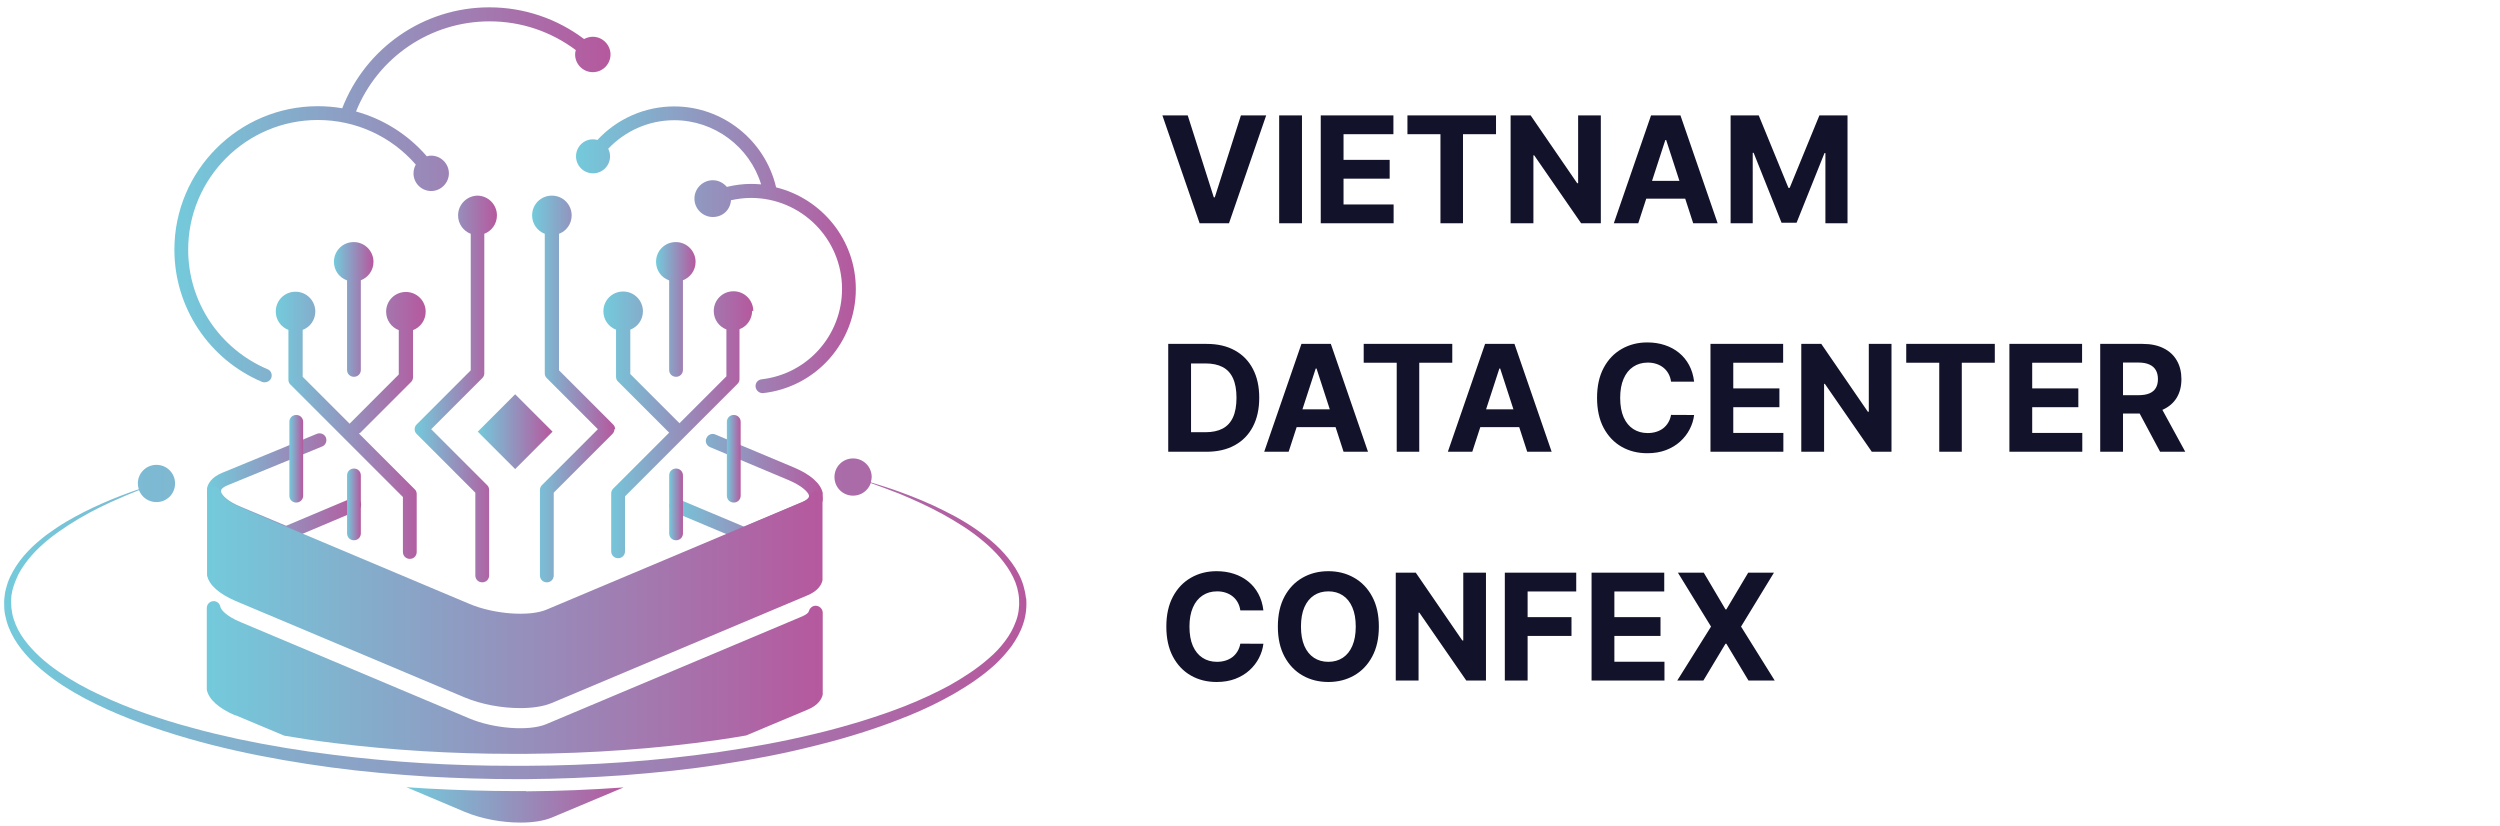 <svg width="236" height="78" viewBox="0 0 236 78" fill="none" xmlns="http://www.w3.org/2000/svg">
<path d="M112.121 10.892L114.582 18.628H114.676L117.142 10.892H119.528L116.018 21.074H113.244L109.729 10.892H112.121ZM122.907 10.892V21.074H120.754V10.892H122.907ZM124.678 21.074V10.892H131.538V12.667H126.83V15.093H131.185V16.868H126.83V19.299H131.558V21.074H124.678ZM132.862 12.667V10.892H141.224V12.667H138.107V21.074H135.979V12.667H132.862ZM151.118 10.892V21.074H149.258L144.829 14.665H144.754V21.074H142.601V10.892H144.491L148.886 17.295H148.975V10.892H151.118ZM154.651 21.074H152.345L155.859 10.892H158.634L162.144 21.074H159.837L157.286 13.219H157.207L154.651 21.074ZM154.507 17.072H159.956V18.752H154.507V17.072ZM163.369 10.892H166.024L168.828 17.733H168.947L171.751 10.892H174.406V21.074H172.318V14.447H172.233L169.598 21.024H168.177L165.542 14.422H165.457V21.074H163.369V10.892Z" fill="#12122B"/>
<path d="M113.891 42.646H110.281V32.464H113.92C114.945 32.464 115.826 32.668 116.565 33.076C117.304 33.48 117.873 34.062 118.271 34.821C118.672 35.58 118.872 36.488 118.872 37.545C118.872 38.606 118.672 39.517 118.271 40.279C117.873 41.042 117.301 41.627 116.555 42.035C115.813 42.442 114.925 42.646 113.891 42.646ZM112.434 40.801H113.801C114.437 40.801 114.973 40.689 115.407 40.464C115.844 40.235 116.173 39.882 116.391 39.404C116.613 38.924 116.724 38.304 116.724 37.545C116.724 36.793 116.613 36.178 116.391 35.701C116.173 35.223 115.846 34.872 115.412 34.647C114.978 34.421 114.442 34.309 113.806 34.309H112.434V40.801ZM121.647 42.646H119.341L122.856 32.464H125.63L129.14 42.646H126.833L124.282 34.791H124.203L121.647 42.646ZM121.503 38.644H126.952V40.324H121.503V38.644ZM128.733 34.239V32.464H137.095V34.239H133.978V42.646H131.85V34.239H128.733ZM138.983 42.646H136.677L140.192 32.464H142.966L146.476 42.646H144.169L141.618 34.791H141.539L138.983 42.646ZM138.839 38.644H144.288V40.324H138.839V38.644ZM159.925 36.029H157.747C157.708 35.747 157.626 35.497 157.504 35.278C157.381 35.056 157.224 34.867 157.032 34.711C156.839 34.556 156.617 34.436 156.365 34.353C156.117 34.27 155.847 34.229 155.555 34.229C155.028 34.229 154.569 34.36 154.178 34.622C153.787 34.88 153.483 35.258 153.268 35.755C153.053 36.249 152.945 36.849 152.945 37.555C152.945 38.281 153.053 38.891 153.268 39.385C153.487 39.879 153.792 40.251 154.183 40.503C154.574 40.755 155.026 40.881 155.54 40.881C155.828 40.881 156.095 40.843 156.34 40.767C156.589 40.691 156.809 40.58 157.002 40.434C157.194 40.285 157.353 40.104 157.479 39.892C157.608 39.68 157.698 39.438 157.747 39.166L159.925 39.176C159.869 39.643 159.728 40.094 159.502 40.528C159.28 40.959 158.98 41.345 158.603 41.687C158.228 42.025 157.781 42.293 157.26 42.492C156.743 42.687 156.158 42.785 155.505 42.785C154.597 42.785 153.785 42.58 153.069 42.169C152.357 41.758 151.793 41.163 151.379 40.384C150.968 39.605 150.762 38.662 150.762 37.555C150.762 36.445 150.971 35.5 151.389 34.721C151.806 33.942 152.373 33.349 153.089 32.941C153.805 32.531 154.61 32.325 155.505 32.325C156.095 32.325 156.642 32.408 157.146 32.574C157.653 32.739 158.102 32.981 158.493 33.299C158.884 33.614 159.202 34 159.448 34.458C159.696 34.915 159.855 35.439 159.925 36.029ZM161.469 42.646V32.464H168.329V34.239H163.621V36.665H167.976V38.44H163.621V40.871H168.349V42.646H161.469ZM178.557 32.464V42.646H176.698L172.268 36.238H172.194V42.646H170.041V32.464H171.93L176.325 38.868H176.415V32.464H178.557ZM179.948 34.239V32.464H188.31V34.239H185.193V42.646H183.065V34.239H179.948ZM189.687 42.646V32.464H196.548V34.239H191.84V36.665H196.195V38.44H191.84V40.871H196.568V42.646H189.687ZM198.26 42.646V32.464H202.277C203.046 32.464 203.702 32.602 204.245 32.877C204.792 33.149 205.208 33.535 205.493 34.035C205.782 34.532 205.926 35.117 205.926 35.79C205.926 36.466 205.78 37.048 205.488 37.535C205.197 38.019 204.774 38.39 204.221 38.649C203.67 38.907 203.004 39.037 202.222 39.037H199.532V37.306H201.874C202.285 37.306 202.626 37.25 202.898 37.138C203.17 37.025 203.372 36.856 203.505 36.63C203.641 36.405 203.709 36.125 203.709 35.79C203.709 35.452 203.641 35.167 203.505 34.935C203.372 34.703 203.168 34.527 202.893 34.408C202.621 34.285 202.278 34.224 201.864 34.224H200.412V42.646H198.26ZM203.758 38.013L206.289 42.646H203.912L201.437 38.013H203.758Z" fill="#12122B"/>
<path d="M119.265 57.624H117.087C117.048 57.342 116.966 57.092 116.844 56.873C116.721 56.651 116.564 56.462 116.371 56.306C116.179 56.151 115.957 56.031 115.705 55.948C115.457 55.865 115.186 55.824 114.895 55.824C114.368 55.824 113.909 55.955 113.518 56.217C113.127 56.475 112.823 56.853 112.608 57.35C112.392 57.844 112.285 58.444 112.285 59.15C112.285 59.876 112.392 60.486 112.608 60.98C112.827 61.473 113.132 61.846 113.523 62.098C113.914 62.35 114.366 62.476 114.88 62.476C115.168 62.476 115.435 62.438 115.68 62.362C115.929 62.285 116.149 62.174 116.342 62.029C116.534 61.88 116.693 61.699 116.819 61.487C116.948 61.275 117.038 61.033 117.087 60.761L119.265 60.771C119.209 61.238 119.068 61.689 118.842 62.123C118.62 62.554 118.32 62.94 117.942 63.281C117.568 63.62 117.12 63.888 116.6 64.087C116.083 64.282 115.498 64.38 114.845 64.38C113.937 64.38 113.125 64.175 112.409 63.764C111.696 63.353 111.133 62.758 110.719 61.979C110.308 61.2 110.102 60.257 110.102 59.15C110.102 58.04 110.311 57.095 110.729 56.316C111.146 55.537 111.713 54.944 112.429 54.536C113.145 54.125 113.95 53.92 114.845 53.92C115.435 53.92 115.982 54.003 116.486 54.169C116.993 54.334 117.442 54.576 117.833 54.894C118.224 55.209 118.542 55.595 118.788 56.053C119.036 56.51 119.195 57.034 119.265 57.624ZM130.165 59.15C130.165 60.26 129.955 61.205 129.534 61.984C129.116 62.763 128.546 63.358 127.823 63.769C127.104 64.176 126.296 64.38 125.397 64.38C124.492 64.38 123.68 64.175 122.961 63.764C122.242 63.353 121.674 62.758 121.256 61.979C120.838 61.2 120.63 60.257 120.63 59.15C120.63 58.04 120.838 57.095 121.256 56.316C121.674 55.537 122.242 54.944 122.961 54.536C123.68 54.125 124.492 53.92 125.397 53.92C126.296 53.92 127.104 54.125 127.823 54.536C128.546 54.944 129.116 55.537 129.534 56.316C129.955 57.095 130.165 58.04 130.165 59.15ZM127.983 59.15C127.983 58.431 127.875 57.824 127.659 57.331C127.447 56.837 127.147 56.462 126.76 56.207C126.372 55.952 125.918 55.824 125.397 55.824C124.877 55.824 124.423 55.952 124.035 56.207C123.647 56.462 123.346 56.837 123.13 57.331C122.918 57.824 122.812 58.431 122.812 59.15C122.812 59.869 122.918 60.476 123.13 60.97C123.346 61.464 123.647 61.838 124.035 62.093C124.423 62.348 124.877 62.476 125.397 62.476C125.918 62.476 126.372 62.348 126.76 62.093C127.147 61.838 127.447 61.464 127.659 60.97C127.875 60.476 127.983 59.869 127.983 59.15ZM140.276 54.059V64.241H138.417L133.987 57.833H133.912V64.241H131.76V54.059H133.649L138.044 60.463H138.133V54.059H140.276ZM142.055 64.241V54.059H148.796V55.834H144.207V58.26H148.349V60.035H144.207V64.241H142.055ZM150.244 64.241V54.059H157.105V55.834H152.397V58.26H156.752V60.035H152.397V62.466H157.125V64.241H150.244ZM160.835 54.059L162.888 57.529H162.968L165.031 54.059H167.462L164.355 59.15L167.532 64.241H165.056L162.968 60.766H162.888L160.8 64.241H158.334L161.521 59.15L158.394 54.059H160.835Z" fill="#12122B"/>
<path d="M26.966 51.066C26.966 51.066 26.793 51.066 26.706 51.022L22.235 49.134C20.672 48.483 19.717 47.615 19.544 46.703C19.544 46.66 19.544 46.617 19.544 46.573V46.226C19.544 46.226 19.544 46.139 19.544 46.096C19.631 45.662 19.934 45.076 20.954 44.642L29.918 40.952C30.244 40.822 30.634 40.974 30.764 41.299C30.895 41.625 30.743 42.016 30.417 42.146L21.475 45.814C21.106 45.965 20.911 46.139 20.868 46.269V46.443C20.954 46.725 21.432 47.311 22.777 47.854L27.01 49.633L33.195 47.029C33.521 46.899 33.911 47.029 34.042 47.376C34.172 47.702 34.041 48.092 33.694 48.223L27.27 50.936C27.27 50.936 27.096 50.979 27.01 50.979L26.966 51.066Z" fill="url(#paint0_linear_389_6083)"/>
<path d="M70.265 51.066C70.265 51.066 70.091 51.066 70.004 51.023L63.602 48.331C63.276 48.201 63.102 47.81 63.254 47.485C63.385 47.159 63.775 46.986 64.101 47.138L70.243 49.72L75.755 47.398C76.124 47.246 76.298 47.072 76.363 46.942V46.747C76.255 46.421 75.69 45.857 74.475 45.336L67.031 42.211C66.705 42.081 66.531 41.69 66.683 41.364C66.814 41.039 67.204 40.865 67.53 41.017L74.974 44.142C76.515 44.794 77.47 45.64 77.665 46.53C77.665 46.573 77.665 46.617 77.665 46.66V47.051C77.665 47.051 77.665 47.138 77.665 47.203C77.579 47.615 77.253 48.201 76.276 48.614L70.503 51.044C70.503 51.044 70.33 51.088 70.243 51.088L70.265 51.066Z" fill="url(#paint1_linear_389_6083)"/>
<path d="M77.101 46.378C76.775 46.334 76.472 46.551 76.385 46.877C76.363 47.007 76.168 47.203 75.755 47.376L51.578 57.555C49.972 58.228 46.651 57.989 44.329 57.013L22.734 47.919C21.323 47.333 20.868 46.725 20.824 46.465C20.759 46.139 20.455 45.9 20.13 45.944C19.804 45.965 19.544 46.248 19.544 46.595V54.169C19.544 54.169 19.544 54.256 19.544 54.3C19.717 55.211 20.672 56.058 22.235 56.73L43.83 65.824C45.436 66.497 47.367 66.844 49.104 66.844C50.254 66.844 51.296 66.692 52.077 66.367L76.255 56.188C77.231 55.776 77.557 55.19 77.644 54.777C77.644 54.734 77.644 54.69 77.644 54.625V47.051C77.644 46.725 77.383 46.443 77.058 46.4L77.101 46.378Z" fill="url(#paint2_linear_389_6083)"/>
<path d="M22.235 67.517L26.836 69.449C28.377 69.71 29.94 69.948 31.546 70.144C36.971 70.817 42.636 71.164 48.388 71.164C48.8 71.164 49.212 71.164 49.646 71.164C55.853 71.12 61.93 70.686 67.704 69.862C68.637 69.731 69.548 69.579 70.438 69.427L76.276 66.975C77.253 66.563 77.579 65.977 77.665 65.564C77.665 65.521 77.665 65.477 77.665 65.412V57.838C77.665 57.512 77.405 57.23 77.079 57.187C76.754 57.143 76.45 57.36 76.363 57.686C76.341 57.816 76.146 58.011 75.734 58.185L51.556 68.364C49.95 69.037 46.63 68.798 44.307 67.821L22.712 58.728C21.302 58.142 20.846 57.534 20.802 57.273C20.737 56.948 20.433 56.709 20.108 56.753C19.782 56.774 19.522 57.056 19.522 57.404V64.978C19.522 64.978 19.522 65.065 19.522 65.108C19.696 66.02 20.651 66.866 22.213 67.539L22.235 67.517Z" fill="url(#paint3_linear_389_6083)"/>
<path d="M49.668 74.679C49.364 74.679 49.06 74.679 48.778 74.679C46 74.679 43.178 74.592 40.379 74.44C39.684 74.397 39.011 74.353 38.36 74.31L43.851 76.632C45.457 77.305 47.389 77.652 49.125 77.652C50.276 77.652 51.317 77.5 52.099 77.175L58.87 74.332C55.875 74.549 52.771 74.679 49.668 74.701V74.679Z" fill="url(#paint4_linear_389_6083)"/>
<path d="M52.159 40.749L48.63 37.22L45.1 40.749L48.63 44.279L52.159 40.749Z" fill="url(#paint5_linear_389_6083)"/>
<path d="M73.259 17.664C72.217 13.236 68.224 10.046 63.645 10.046C60.867 10.046 58.24 11.218 56.396 13.215C56.265 13.171 56.135 13.15 55.983 13.15C55.093 13.15 54.377 13.866 54.377 14.756C54.377 15.646 55.093 16.362 55.983 16.362C56.873 16.362 57.589 15.646 57.589 14.756C57.589 14.495 57.524 14.257 57.416 14.04C59.022 12.347 61.257 11.348 63.645 11.348C67.421 11.348 70.763 13.844 71.848 17.404C71.545 17.382 71.219 17.36 70.894 17.36C70.112 17.36 69.353 17.469 68.615 17.642C68.289 17.273 67.833 17.013 67.291 17.013C66.336 17.013 65.554 17.794 65.554 18.749C65.554 19.704 66.336 20.485 67.291 20.485C68.246 20.485 68.94 19.791 69.005 18.901C69.613 18.771 70.242 18.684 70.894 18.684C75.625 18.684 79.488 22.526 79.488 27.279C79.488 31.641 76.233 35.309 71.892 35.808C71.523 35.852 71.284 36.177 71.328 36.524C71.371 36.85 71.653 37.11 71.979 37.11C72 37.11 72.022 37.11 72.044 37.11C77.035 36.546 80.79 32.314 80.79 27.279C80.79 22.634 77.578 18.749 73.259 17.686V17.664Z" fill="url(#paint6_linear_389_6083)"/>
<path d="M55.962 6.813C56.896 6.813 57.633 6.053 57.633 5.142C57.633 4.23 56.874 3.47 55.962 3.47C55.658 3.47 55.376 3.557 55.138 3.687C52.577 1.756 49.451 0.692 46.196 0.692C40.01 0.692 34.519 4.512 32.306 10.22C31.546 10.09 30.786 10.025 30.005 10.025C22.539 10.025 16.462 16.102 16.462 23.568C16.462 29.015 19.718 33.92 24.731 36.047C24.818 36.091 24.905 36.091 24.992 36.091C25.252 36.091 25.491 35.939 25.599 35.7C25.73 35.374 25.599 34.984 25.252 34.853C20.716 32.922 17.764 28.494 17.764 23.568C17.764 16.818 23.255 11.327 30.005 11.327C33.586 11.327 36.928 12.868 39.251 15.537C39.12 15.776 39.034 16.058 39.034 16.362C39.034 17.296 39.793 18.033 40.705 18.033C41.616 18.033 42.376 17.274 42.376 16.362C42.376 15.451 41.616 14.691 40.705 14.691C40.553 14.691 40.423 14.713 40.292 14.756C38.513 12.694 36.191 11.24 33.608 10.524C35.67 5.402 40.64 2.016 46.218 2.016C49.191 2.016 52.012 2.971 54.356 4.729C54.313 4.859 54.291 4.99 54.291 5.142C54.291 6.075 55.051 6.813 55.962 6.813Z" fill="url(#paint7_linear_389_6083)"/>
<path d="M33.976 40.887L38.795 36.069C38.925 35.938 38.99 35.786 38.99 35.613V31.163C39.684 30.903 40.184 30.23 40.184 29.427C40.184 28.407 39.359 27.561 38.317 27.561C37.275 27.561 36.451 28.386 36.451 29.427C36.451 30.23 36.95 30.903 37.644 31.163V35.352L33 39.997L28.572 35.569V31.142C29.267 30.881 29.766 30.209 29.766 29.406C29.766 28.386 28.941 27.539 27.899 27.539C26.858 27.539 26.033 28.364 26.033 29.406C26.033 30.209 26.532 30.881 27.227 31.142V35.852C27.227 36.025 27.292 36.199 27.422 36.307L38.035 46.92V52.107C38.035 52.476 38.317 52.758 38.686 52.758C39.055 52.758 39.337 52.476 39.337 52.107V46.638C39.337 46.464 39.272 46.291 39.142 46.182L33.868 40.908L33.976 40.887Z" fill="url(#paint8_linear_389_6083)"/>
<path d="M27.965 39.172C27.596 39.172 27.314 39.455 27.314 39.824V46.79C27.314 47.159 27.596 47.441 27.965 47.441C28.334 47.441 28.616 47.159 28.616 46.79V39.824C28.616 39.455 28.334 39.172 27.965 39.172Z" fill="url(#paint9_linear_389_6083)"/>
<path d="M33.412 44.23C33.043 44.23 32.761 44.512 32.761 44.881V50.35C32.761 50.719 33.043 51.001 33.412 51.001C33.781 51.001 34.063 50.719 34.063 50.35V44.881C34.063 44.512 33.781 44.23 33.412 44.23Z" fill="url(#paint10_linear_389_6083)"/>
<path d="M32.761 26.454V34.919C32.761 35.288 33.043 35.57 33.412 35.57C33.781 35.57 34.063 35.288 34.063 34.919V26.454C34.758 26.194 35.257 25.521 35.257 24.718C35.257 23.698 34.432 22.852 33.391 22.852C32.349 22.852 31.524 23.676 31.524 24.718C31.524 25.521 32.023 26.194 32.718 26.454H32.761Z" fill="url(#paint11_linear_389_6083)"/>
<path d="M69.266 39.172C68.897 39.172 68.615 39.455 68.615 39.824V46.79C68.615 47.159 68.897 47.441 69.266 47.441C69.635 47.441 69.918 47.159 69.918 46.79V39.824C69.918 39.455 69.635 39.172 69.266 39.172Z" fill="url(#paint12_linear_389_6083)"/>
<path d="M63.819 44.23C63.45 44.23 63.168 44.512 63.168 44.881V50.35C63.168 50.719 63.45 51.001 63.819 51.001C64.188 51.001 64.47 50.719 64.47 50.35V44.881C64.47 44.512 64.188 44.23 63.819 44.23Z" fill="url(#paint13_linear_389_6083)"/>
<path d="M71.111 29.362C71.111 28.342 70.286 27.496 69.245 27.496C68.203 27.496 67.378 28.321 67.378 29.362C67.378 30.165 67.877 30.838 68.572 31.099V35.526L64.144 39.954L59.5 35.309V31.12C60.194 30.86 60.693 30.187 60.693 29.384C60.693 28.364 59.869 27.518 58.827 27.518C57.785 27.518 56.96 28.342 56.96 29.384C56.96 30.187 57.46 30.86 58.154 31.12V35.569C58.154 35.743 58.219 35.917 58.349 36.025L63.168 40.843L57.894 46.117C57.764 46.248 57.698 46.4 57.698 46.573V52.042C57.698 52.411 57.98 52.694 58.349 52.694C58.718 52.694 59.001 52.411 59.001 52.042V46.855L69.614 36.242C69.744 36.112 69.809 35.96 69.809 35.787V31.077C70.503 30.817 71.002 30.144 71.002 29.341L71.111 29.362Z" fill="url(#paint14_linear_389_6083)"/>
<path d="M63.167 26.454V34.919C63.167 35.288 63.449 35.57 63.818 35.57C64.187 35.57 64.469 35.288 64.469 34.919V26.454C65.164 26.194 65.663 25.521 65.663 24.718C65.663 23.698 64.838 22.852 63.796 22.852C62.755 22.852 61.93 23.676 61.93 24.718C61.93 25.521 62.429 26.194 63.124 26.454H63.167Z" fill="url(#paint15_linear_389_6083)"/>
<path d="M45.11 18.467C44.09 18.467 43.243 19.291 43.243 20.333C43.243 21.136 43.742 21.809 44.437 22.07V34.961L39.337 40.062C39.206 40.192 39.141 40.365 39.141 40.517C39.141 40.691 39.206 40.843 39.337 40.973L44.871 46.508V54.321C44.871 54.69 45.153 54.972 45.522 54.972C45.891 54.972 46.173 54.69 46.173 54.321V46.247C46.173 46.074 46.108 45.9 45.978 45.791L40.704 40.517L45.522 35.699C45.652 35.569 45.718 35.417 45.718 35.243V22.07C46.412 21.809 46.911 21.136 46.911 20.333C46.911 19.313 46.086 18.467 45.045 18.467H45.11Z" fill="url(#paint16_linear_389_6083)"/>
<path d="M58.067 40.517C58.067 40.344 58.002 40.192 57.872 40.062L52.772 34.961V22.07C53.466 21.809 53.965 21.136 53.965 20.333C53.965 19.313 53.141 18.467 52.099 18.467C51.057 18.467 50.232 19.291 50.232 20.333C50.232 21.136 50.731 21.809 51.426 22.07V35.243C51.426 35.417 51.491 35.591 51.621 35.699L56.439 40.517L51.165 45.791C51.035 45.922 50.97 46.074 50.97 46.247V54.321C50.97 54.69 51.252 54.972 51.621 54.972C51.99 54.972 52.272 54.69 52.272 54.321V46.508L57.807 40.973C57.937 40.843 58.002 40.669 58.002 40.517H58.067Z" fill="url(#paint17_linear_389_6083)"/>
<path d="M96.852 56.47C96.765 55.667 96.526 54.864 96.157 54.17C95.788 53.454 95.311 52.824 94.79 52.238C94.269 51.652 93.683 51.131 93.075 50.654C91.86 49.699 90.514 48.896 89.147 48.223C87.779 47.529 86.347 46.943 84.915 46.422C84.025 46.096 83.113 45.814 82.202 45.532C82.245 45.38 82.288 45.206 82.288 45.033C82.288 44.056 81.507 43.275 80.531 43.275C79.554 43.275 78.773 44.056 78.773 45.033C78.773 46.009 79.554 46.791 80.531 46.791C81.312 46.791 81.963 46.291 82.202 45.597C83.092 45.922 83.981 46.248 84.871 46.595C86.282 47.181 87.671 47.811 89.017 48.549C90.341 49.286 91.643 50.09 92.793 51.066C93.943 52.021 94.985 53.15 95.636 54.474C95.962 55.125 96.157 55.841 96.2 56.557C96.244 57.273 96.157 57.99 95.897 58.662C95.658 59.335 95.289 59.986 94.855 60.551C94.421 61.137 93.9 61.679 93.336 62.157C92.229 63.133 90.948 63.958 89.646 64.696C88.322 65.412 86.955 66.041 85.544 66.606C84.133 67.17 82.701 67.648 81.247 68.103C79.793 68.537 78.339 68.95 76.841 69.297C73.889 70.013 70.894 70.556 67.877 70.99C61.844 71.858 55.767 72.27 49.668 72.292C49.256 72.292 48.822 72.292 48.41 72.292C42.745 72.292 37.059 71.966 31.438 71.25C28.421 70.881 25.404 70.382 22.431 69.753C20.955 69.427 19.457 69.08 18.003 68.668C16.527 68.277 15.095 67.821 13.662 67.322C12.946 67.083 12.23 66.801 11.536 66.519C10.841 66.237 10.146 65.933 9.452 65.607C8.085 64.978 6.761 64.24 5.524 63.394C4.287 62.547 3.158 61.549 2.29 60.377C1.856 59.791 1.509 59.14 1.292 58.445C1.183 58.098 1.118 57.751 1.074 57.382C1.053 57.035 1.031 56.666 1.074 56.297C1.074 56.21 1.074 56.123 1.118 56.036L1.161 55.776C1.205 55.602 1.248 55.429 1.313 55.255C1.422 54.908 1.574 54.582 1.726 54.235C2.073 53.584 2.507 52.976 3.006 52.412C4.004 51.283 5.22 50.372 6.5 49.547C7.781 48.722 9.126 48.006 10.515 47.377C11.362 46.986 12.252 46.617 13.12 46.27C13.38 46.943 14.01 47.398 14.769 47.398C15.746 47.398 16.527 46.617 16.527 45.64C16.527 44.664 15.746 43.882 14.769 43.882C13.793 43.882 13.011 44.664 13.011 45.64C13.011 45.836 13.055 46.009 13.098 46.183C10.754 46.986 8.454 47.963 6.305 49.221C5.632 49.612 5.003 50.046 4.373 50.502C3.766 50.979 3.158 51.478 2.637 52.043C2.095 52.607 1.617 53.236 1.226 53.931C1.031 54.278 0.857 54.647 0.727 55.016C0.662 55.212 0.619 55.407 0.554 55.602L0.488 55.906C0.488 55.906 0.445 56.101 0.445 56.21C0.38 56.601 0.38 57.013 0.402 57.425C0.423 57.838 0.51 58.228 0.619 58.619C0.836 59.4 1.205 60.117 1.66 60.789C2.572 62.113 3.766 63.155 5.024 64.088C6.283 65 7.651 65.781 9.04 66.454C9.734 66.801 10.45 67.127 11.145 67.409C11.861 67.713 12.577 67.995 13.293 68.255C16.202 69.319 19.175 70.165 22.17 70.838C25.165 71.511 28.204 72.032 31.264 72.444C34.302 72.856 37.384 73.117 40.444 73.312C43.222 73.464 46.001 73.551 48.779 73.551C49.082 73.551 49.364 73.551 49.668 73.551C52.75 73.529 55.81 73.399 58.871 73.182C61.931 72.943 64.991 72.639 68.029 72.162C71.068 71.706 74.106 71.12 77.08 70.361C80.075 69.623 83.026 68.689 85.891 67.517C87.324 66.931 88.713 66.258 90.08 65.477C91.426 64.696 92.728 63.828 93.9 62.764C94.486 62.222 95.007 61.636 95.484 61.006C95.94 60.355 96.352 59.639 96.591 58.879C96.852 58.12 96.938 57.273 96.873 56.47H96.852Z" fill="url(#paint18_linear_389_6083)"/>
<defs>
<linearGradient id="paint0_linear_389_6083" x1="19.544" y1="45.987" x2="34.063" y2="45.987" gradientUnits="userSpaceOnUse">
<stop stop-color="#73CADB"/>
<stop offset="1" stop-color="#B6589E"/>
</linearGradient>
<linearGradient id="paint1_linear_389_6083" x1="63.211" y1="45.987" x2="77.687" y2="45.987" gradientUnits="userSpaceOnUse">
<stop stop-color="#73CADB"/>
<stop offset="1" stop-color="#B6589E"/>
</linearGradient>
<linearGradient id="paint2_linear_389_6083" x1="19.544" y1="56.361" x2="77.687" y2="56.361" gradientUnits="userSpaceOnUse">
<stop stop-color="#73CADB"/>
<stop offset="1" stop-color="#B6589E"/>
</linearGradient>
<linearGradient id="paint3_linear_389_6083" x1="19.544" y1="63.958" x2="77.687" y2="63.958" gradientUnits="userSpaceOnUse">
<stop stop-color="#73CADB"/>
<stop offset="1" stop-color="#B6589E"/>
</linearGradient>
<linearGradient id="paint4_linear_389_6083" x1="38.339" y1="75.96" x2="58.87" y2="75.96" gradientUnits="userSpaceOnUse">
<stop stop-color="#73CADB"/>
<stop offset="1" stop-color="#B6589E"/>
</linearGradient>
<linearGradient id="paint5_linear_389_6083" x1="45.089" y1="40.742" x2="52.143" y2="40.742" gradientUnits="userSpaceOnUse">
<stop stop-color="#73CADB"/>
<stop offset="1" stop-color="#B6589E"/>
</linearGradient>
<linearGradient id="paint6_linear_389_6083" x1="54.355" y1="23.567" x2="80.769" y2="23.567" gradientUnits="userSpaceOnUse">
<stop stop-color="#73CADB"/>
<stop offset="1" stop-color="#B6589E"/>
</linearGradient>
<linearGradient id="paint7_linear_389_6083" x1="16.462" y1="18.424" x2="57.655" y2="18.424" gradientUnits="userSpaceOnUse">
<stop stop-color="#73CADB"/>
<stop offset="1" stop-color="#B6589E"/>
</linearGradient>
<linearGradient id="paint8_linear_389_6083" x1="26.12" y1="40.127" x2="40.205" y2="40.127" gradientUnits="userSpaceOnUse">
<stop stop-color="#73CADB"/>
<stop offset="1" stop-color="#B6589E"/>
</linearGradient>
<linearGradient id="paint9_linear_389_6083" x1="27.314" y1="43.318" x2="28.616" y2="43.318" gradientUnits="userSpaceOnUse">
<stop stop-color="#73CADB"/>
<stop offset="1" stop-color="#B6589E"/>
</linearGradient>
<linearGradient id="paint10_linear_389_6083" x1="32.761" y1="47.615" x2="34.063" y2="47.615" gradientUnits="userSpaceOnUse">
<stop stop-color="#73CADB"/>
<stop offset="1" stop-color="#B6589E"/>
</linearGradient>
<linearGradient id="paint11_linear_389_6083" x1="31.546" y1="29.211" x2="35.257" y2="29.211" gradientUnits="userSpaceOnUse">
<stop stop-color="#73CADB"/>
<stop offset="1" stop-color="#B6589E"/>
</linearGradient>
<linearGradient id="paint12_linear_389_6083" x1="68.615" y1="43.318" x2="69.918" y2="43.318" gradientUnits="userSpaceOnUse">
<stop stop-color="#73CADB"/>
<stop offset="1" stop-color="#B6589E"/>
</linearGradient>
<linearGradient id="paint13_linear_389_6083" x1="63.168" y1="47.615" x2="64.47" y2="47.615" gradientUnits="userSpaceOnUse">
<stop stop-color="#73CADB"/>
<stop offset="1" stop-color="#B6589E"/>
</linearGradient>
<linearGradient id="paint14_linear_389_6083" x1="57.026" y1="40.127" x2="71.111" y2="40.127" gradientUnits="userSpaceOnUse">
<stop stop-color="#73CADB"/>
<stop offset="1" stop-color="#B6589E"/>
</linearGradient>
<linearGradient id="paint15_linear_389_6083" x1="61.973" y1="29.211" x2="65.685" y2="29.211" gradientUnits="userSpaceOnUse">
<stop stop-color="#73CADB"/>
<stop offset="1" stop-color="#B6589E"/>
</linearGradient>
<linearGradient id="paint16_linear_389_6083" x1="39.163" y1="36.719" x2="46.955" y2="36.719" gradientUnits="userSpaceOnUse">
<stop stop-color="#73CADB"/>
<stop offset="1" stop-color="#B6589E"/>
</linearGradient>
<linearGradient id="paint17_linear_389_6083" x1="50.254" y1="36.719" x2="58.067" y2="36.719" gradientUnits="userSpaceOnUse">
<stop stop-color="#73CADB"/>
<stop offset="1" stop-color="#B6589E"/>
</linearGradient>
<linearGradient id="paint18_linear_389_6083" x1="0.38" y1="58.424" x2="96.873" y2="58.424" gradientUnits="userSpaceOnUse">
<stop stop-color="#73CADB"/>
<stop offset="1" stop-color="#B6589E"/>
</linearGradient>
</defs>
</svg>

